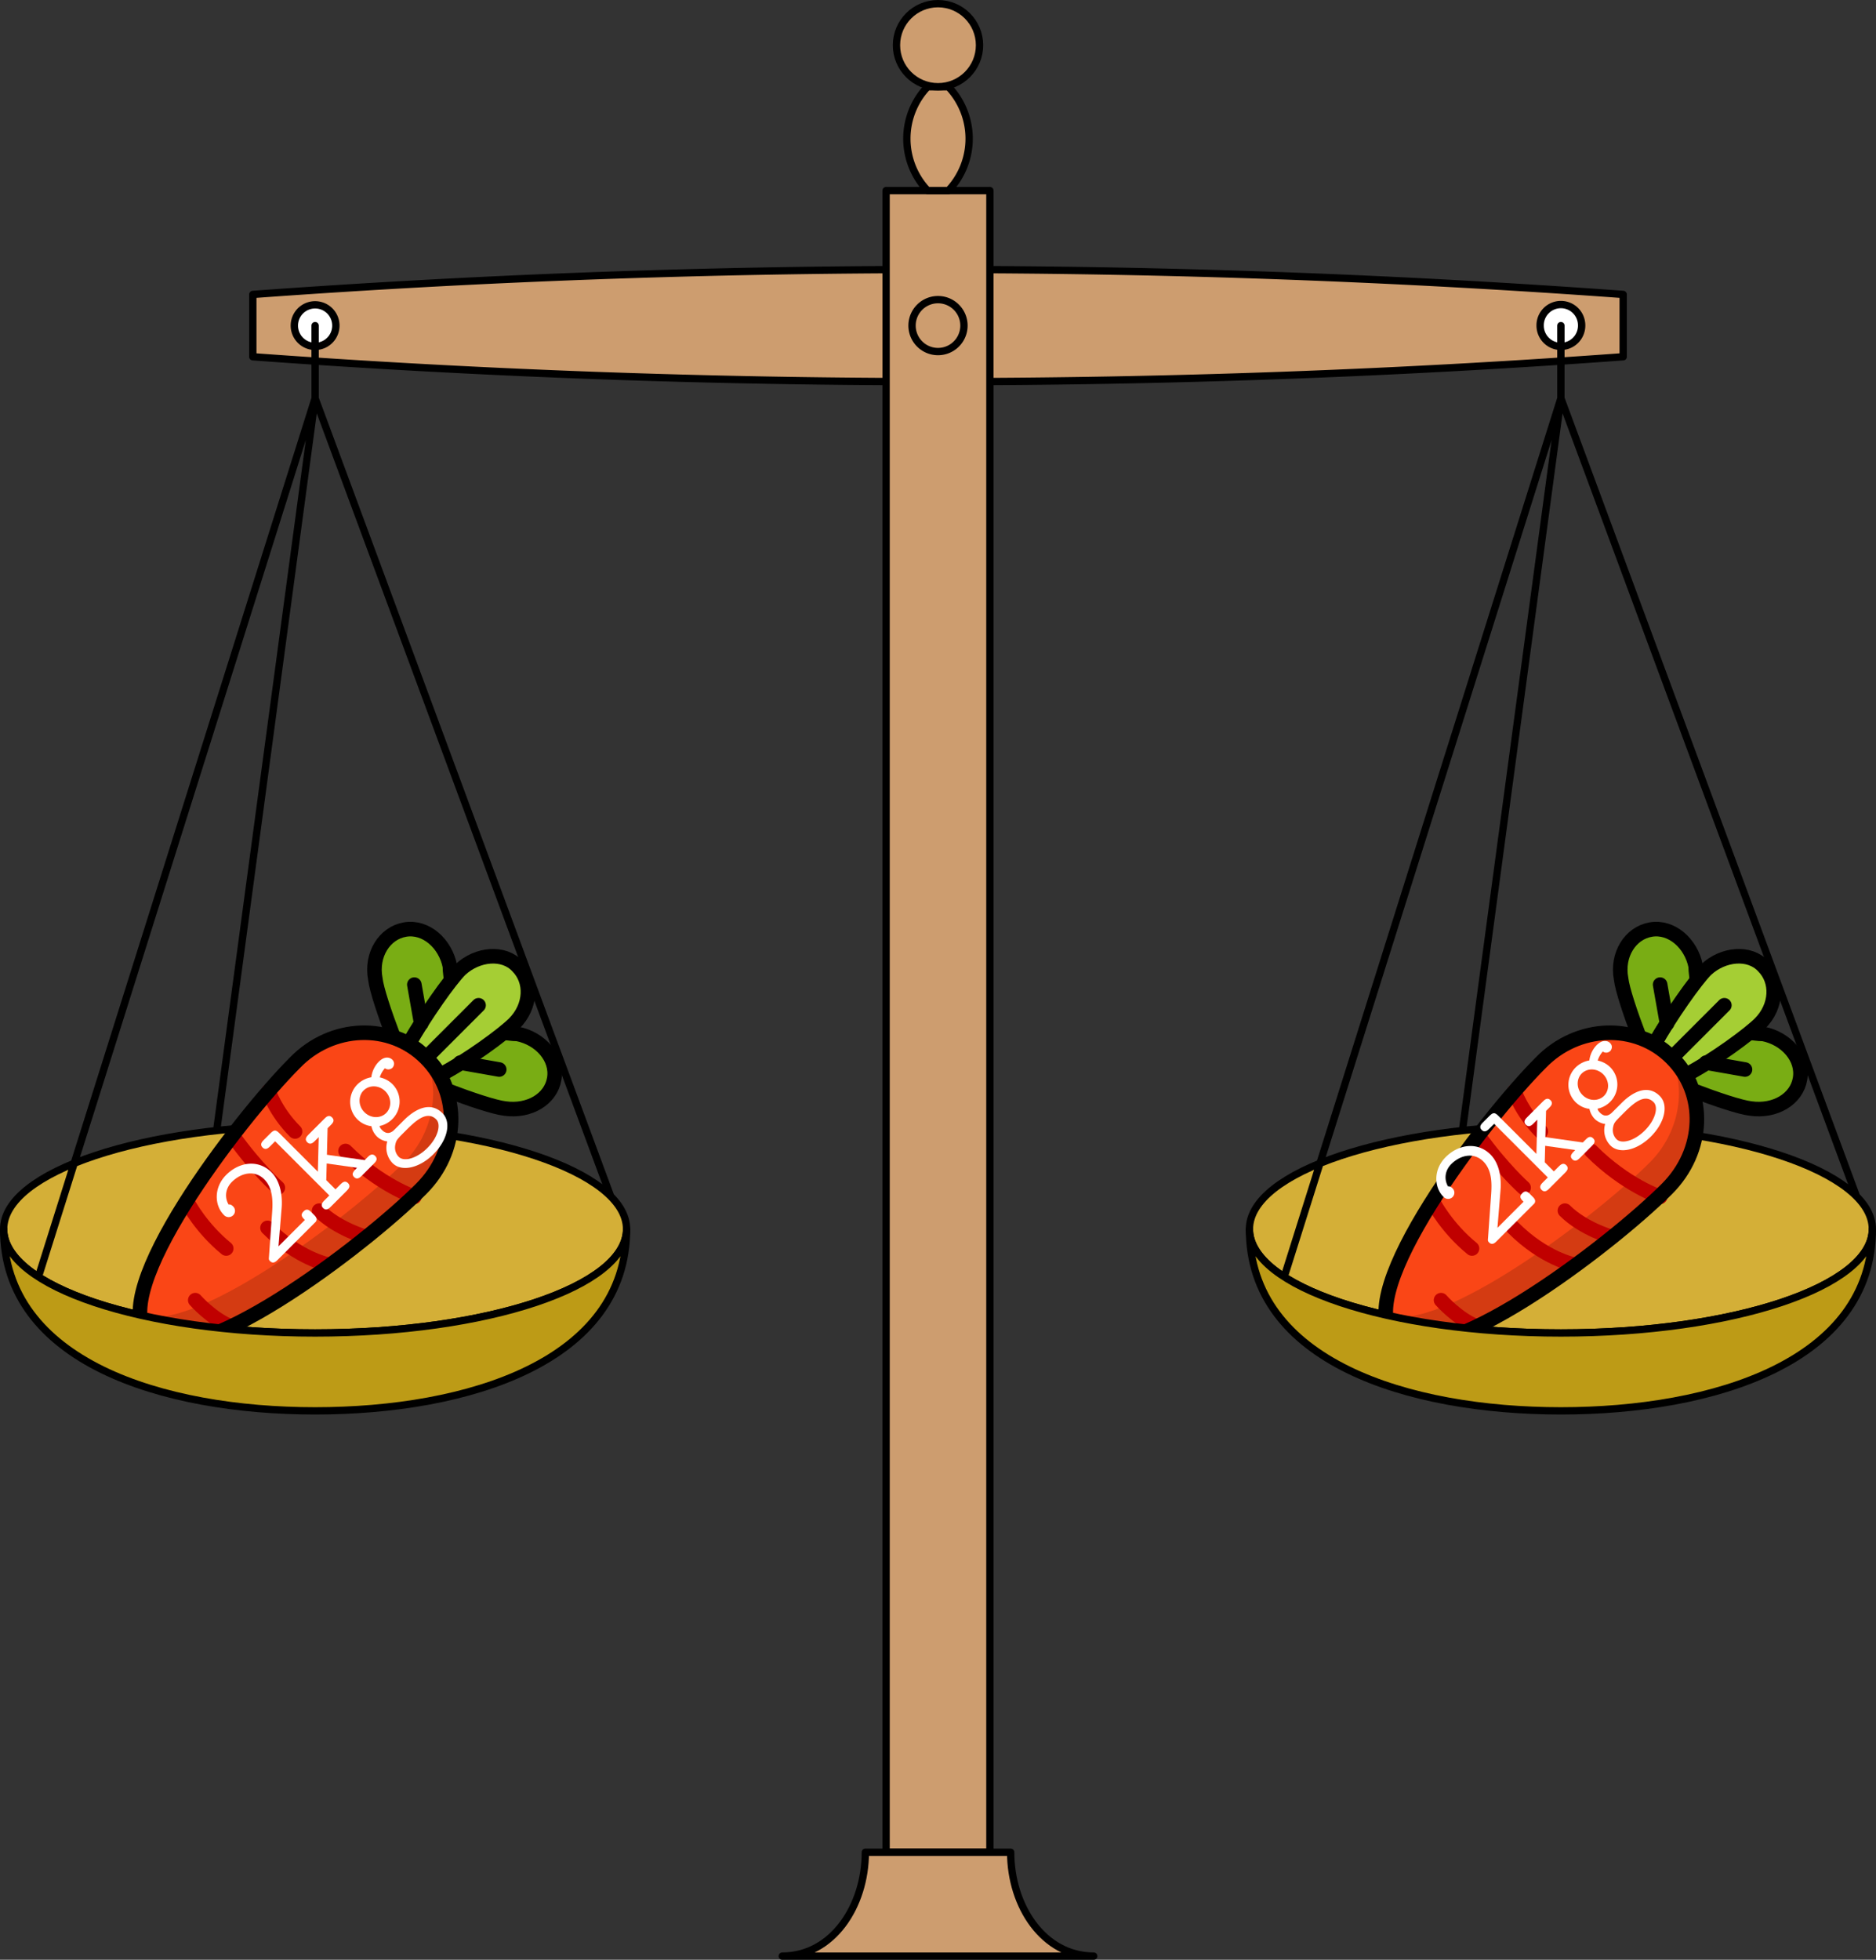 <svg xmlns="http://www.w3.org/2000/svg" xmlns:xlink="http://www.w3.org/1999/xlink" width="682.982" height="713.218" viewBox="312.528 162.575 512.236 534.913"><rect x="312.528" y="162.575" width="512.236" height="534.913" fill="#333333" stroke="none"/><defs><path id="g0-50" d="M4.16-2.63c.168-.144 1.375-1.172 1.375-2.499 0-1.363-1.124-2.32-2.618-2.32C1.53-7.448.61-6.407.61-5.403a.49.49 0 0 0 .49.538.48.48 0 0 0 .478-.49c0-.227-.084-.299-.143-.347.167-.633.717-1.052 1.41-1.052 1.017 0 1.913.586 1.913 1.626 0 .933-.705 1.65-1.35 2.212L.777-.634C.645-.526.61-.49.61-.347.61 0 .933 0 1.1 0h4.172c.263-.072.263-.31.263-.49v-.251c0-.215 0-.49-.382-.49-.395 0-.395.25-.395.538H1.877z"/><path id="g0-103" d="M2.271-.73c-.143 0-.693 0-.693-.645 0-.227.036-.275.084-.37.239.167.633.322 1.064.322a1.91 1.91 0 0 0 1.925-1.9c0-.3-.072-.67-.323-1.065a1.9 1.9 0 0 1 .777-.215c.072.37.418.383.43.383.144 0 .443-.096.443-.454 0-.228-.18-.622-.85-.622-.214 0-.752.048-1.255.442a2 2 0 0 0-1.135-.37 1.91 1.91 0 0 0-1.925 1.9c0 .263.06.718.394 1.148a1.57 1.57 0 0 0-.263.837c0 .418.204.753.3.86A1.7 1.7 0 0 0 .346.993c0 .993 1.207 1.746 2.725 1.746S5.798 1.997 5.798.992c0-1.721-2.116-1.721-2.51-1.721zm.455-1.362c-.598 0-1.136-.526-1.136-1.232s.55-1.23 1.136-1.23c.633 0 1.147.549 1.147 1.23S3.36-2.092 2.726-2.092m.346 4.16c-1.171 0-2.044-.526-2.044-1.076 0-.179.06-.597.502-.872.275-.18.395-.18 1.22-.18 1.052 0 2.367 0 2.367 1.052 0 .55-.873 1.076-2.045 1.076"/><path id="g0-107" d="m3.371-3.049 1.483-1.41h.358c.168 0 .479 0 .479-.347s-.311-.347-.479-.347H3.467c-.167 0-.49 0-.49.347s.323.347.49.347h.418L1.95-2.62v-4.195c0-.371-.072-.49-.479-.49h-.73c-.167 0-.49 0-.49.346s.323.347.49.347h.538v5.918H.741c-.167 0-.49 0-.49.346S.574 0 .741 0h1.746c.167 0 .49 0 .49-.347s-.323-.346-.49-.346h-.538v-1.005l.932-.884L4.304-.693c-.383 0-.67 0-.67.346s.323.347.49.347h1.34c.167 0 .478 0 .478-.347s-.311-.346-.478-.346H5.14z"/></defs><g id="page1"><path fill="#cd9d6f" d="M381.56 259.953a2570 2570 0 0 0 187.087 6.803c62.569 0 125.07-2.272 187.086-6.803v-17.008a2570 2570 0 0 0-187.086-6.803 2570 2570 0 0 0-187.087 6.803z"/><path fill="none" stroke="#000" stroke-linecap="round" stroke-linejoin="round" stroke-miterlimit="10.037" stroke-width="1.999" d="M381.56 259.953a2570 2570 0 0 0 187.087 6.803c62.569 0 125.07-2.272 187.086-6.803v-17.008a2570 2570 0 0 0-187.086-6.803 2570 2570 0 0 0-187.087 6.803z"/><path fill="#fff" d="M404.237 251.449a5.67 5.67 0 1 0-11.34 0 5.67 5.67 0 0 0 11.34 0"/><path fill="none" stroke="#000" stroke-linecap="round" stroke-linejoin="round" stroke-miterlimit="10.037" stroke-width="1.999" d="M404.237 251.449a5.67 5.67 0 1 0-11.34 0 5.67 5.67 0 0 0 11.34 0"/><path fill="#fff" d="M744.394 251.449a5.67 5.67 0 1 0-11.339 0 5.67 5.67 0 0 0 11.34 0"/><path fill="none" stroke="#000" stroke-linecap="round" stroke-linejoin="round" stroke-miterlimit="10.037" stroke-width="1.999" d="M744.394 251.449a5.67 5.67 0 1 0-11.339 0 5.67 5.67 0 0 0 11.34 0"/><path fill="#cd9d6f" d="M554.473 668.142h28.346V214.6h-28.346z"/><path fill="none" stroke="#000" stroke-linecap="round" stroke-linejoin="round" stroke-miterlimit="10.037" stroke-width="1.999" d="M554.473 668.142h28.346V214.6h-28.346z"/><path fill="#cd9d6f" d="M575.733 251.449a7.087 7.087 0 1 0-14.174 0 7.087 7.087 0 0 0 14.174 0"/><path fill="none" stroke="#000" stroke-linecap="round" stroke-linejoin="round" stroke-miterlimit="10.037" stroke-width="1.999" d="M575.733 251.449a7.087 7.087 0 1 0-14.174 0 7.087 7.087 0 0 0 14.174 0"/><path fill="#cd9d6f" d="M571.48 214.599a20.55 20.55 0 0 0 0-28.347h-5.669a20.55 20.55 0 0 0 0 28.347z"/><path fill="none" stroke="#000" stroke-linecap="round" stroke-linejoin="round" stroke-miterlimit="10.037" stroke-width="1.999" d="M571.48 214.599a20.55 20.55 0 0 0 0-28.347h-5.669a20.55 20.55 0 0 0 0 28.347z"/><path fill="#cd9d6f" d="M579.985 174.914c0-6.263-5.077-11.339-11.338-11.339-6.263 0-11.34 5.076-11.34 11.339 0 6.262 5.077 11.338 11.34 11.338 6.261 0 11.338-5.076 11.338-11.338"/><path fill="none" stroke="#000" stroke-linecap="round" stroke-linejoin="round" stroke-miterlimit="10.037" stroke-width="1.999" d="M579.985 174.914c0-6.263-5.077-11.339-11.338-11.339-6.263 0-11.34 5.076-11.34 11.339 0 6.262 5.077 11.338 11.34 11.338 6.261 0 11.338-5.076 11.338-11.338"/><path fill="#cd9d6f" d="M611.166 696.489c-13.69 0-22.678-13.623-22.678-28.347h-39.684c0 14.724-8.987 28.347-22.678 28.347z"/><path fill="none" stroke="#000" stroke-linecap="round" stroke-linejoin="round" stroke-miterlimit="10.037" stroke-width="1.999" d="M611.166 696.489c-13.69 0-22.678-13.623-22.678-28.347h-39.684c0 14.724-8.987 28.347-22.678 28.347z"/><path fill="#d4af37" d="M483.606 498.063c0-15.655-38.073-28.346-85.039-28.346s-85.039 12.69-85.039 28.346 38.073 28.347 85.04 28.347c46.965 0 85.038-12.692 85.038-28.347"/><path fill="none" stroke="#000" stroke-linecap="round" stroke-linejoin="round" stroke-miterlimit="10.037" stroke-width="1.999" d="M483.606 498.063c0-15.655-38.073-28.346-85.039-28.346s-85.039 12.69-85.039 28.346 38.073 28.347 85.04 28.347c46.965 0 85.038-12.692 85.038-28.347m-85.039-226.772 80.705 217.813m-80.705-217.813-26.879 199.87m26.879-199.87-75.547 239.8m75.547-239.8V251.45"/><path fill="#79ad14" d="M424.096 447.608c3.444-5.95 8.142-12.84 11.587-17.225 0-1.253-.313-2.506-.313-4.072-1.253-6.264-6.577-10.96-12.215-10.021-5.637.939-9.395 6.89-8.142 13.466.313 2.82 2.505 9.396 5.01 15.973 1.253.313 2.82.94 4.073 1.88"/><path fill="none" stroke="#000" stroke-linecap="round" stroke-linejoin="round" stroke-miterlimit="10.037" stroke-width="3.977" d="M424.096 447.608c3.444-5.95 8.142-12.84 11.587-17.225 0-1.253-.313-2.506-.313-4.072-1.253-6.264-6.577-10.96-12.215-10.021-5.637.939-9.395 6.89-8.142 13.466.313 2.82 2.505 9.396 5.01 15.973 1.253.313 2.82.94 4.073 1.88"/><path fill="#79ad14" d="M432.55 456.064c5.952-3.445 12.842-8.143 17.226-11.588 1.254 0 2.506.314 4.072.314 6.264 1.252 10.962 6.576 10.021 12.214-.939 5.637-6.89 9.082-13.466 8.142-2.818-.312-9.396-2.505-15.973-5.01-.313-1.253-.94-2.82-1.88-4.072"/><path fill="none" stroke="#000" stroke-linecap="round" stroke-linejoin="round" stroke-miterlimit="10.037" stroke-width="3.977" d="M432.55 456.064c5.952-3.445 12.842-8.143 17.226-11.588 1.254 0 2.506.314 4.072.314 6.264 1.252 10.962 6.576 10.021 12.214-.939 5.637-6.89 9.082-13.466 8.142-2.818-.312-9.396-2.505-15.973-5.01-.313-1.253-.94-2.82-1.88-4.072"/><path fill="#a5ce34" d="M428.793 451.366q2.348 1.88 3.758 4.698c7.83-4.071 17.54-11.274 20.358-14.093 4.697-4.698 5.01-11.588.939-15.66-3.758-4.07-10.962-3.445-15.66.94-2.818 2.819-9.708 12.527-14.092 20.357q2.818 1.41 4.697 3.758"/><path fill="none" stroke="#000" stroke-linecap="round" stroke-linejoin="round" stroke-miterlimit="10.037" stroke-width="3.977" d="M428.793 451.366q2.348 1.88 3.758 4.698c7.83-4.071 17.54-11.274 20.358-14.093 4.697-4.698 5.01-11.588.939-15.66-3.758-4.07-10.962-3.445-15.66.94-2.818 2.819-9.708 12.527-14.092 20.357q2.818 1.41 4.697 3.758"/><path fill="#fa4616" d="M428.793 451.366c-9.709-9.709-25.681-9.082-35.703 1.253-15.66 15.66-51.676 62.95-40.088 74.539 11.588 11.587 58.879-24.429 74.538-40.088 10.335-10.335 10.962-25.994 1.253-35.704"/><path fill="#d43b12" d="M428.793 451.366c4.072 9.083 1.879 20.67-5.95 28.5-14.72 14.72-57.314 46.978-72.034 41.654 0 2.506.627 4.385 2.193 5.638 11.588 11.587 58.879-24.429 74.538-40.088 10.335-10.022 10.962-25.994 1.253-35.704"/><path fill="none" stroke="#c00000" stroke-linecap="round" stroke-linejoin="round" stroke-miterlimit="10.037" stroke-width="3.977" d="M425.66 489.262s-9.395-3.132-18.79-12.527m-18.478 10.021s-5.95-5.324-12.214-14.093m36.329 27.561s-7.83-2.193-12.84-7.204m2.505 14.72s-8.143-1.566-16.599-10.022m-21.61-6.578s3.445 6.578 10.335 12.215m11.588-42.906s1.88 5.637 7.204 10.96m-27.248 46.041s4.385 5.01 9.71 7.202"/><path fill="none" stroke="#000" stroke-linecap="round" stroke-linejoin="round" stroke-miterlimit="10.037" stroke-width="3.977" d="m443.2 436.96-14.407 14.406m-3.133-20.044 1.88 10.65m21.297 12.526-10.648-1.879m-9.396-1.253c-9.709-9.709-25.681-9.082-35.703 1.253-15.66 15.66-51.676 62.95-40.088 74.539 11.588 11.587 58.879-24.429 74.538-40.088 10.335-10.335 10.962-25.994 1.253-35.704"/><g fill="#fff" transform="matrix(2.5 -2.5 2.5 2.5 -1805.063 286.7)"><use xlink:href="#g0-50" x="393.637" y="482.632"/><use xlink:href="#g0-107" x="399.788" y="482.632"/><use xlink:href="#g0-103" x="405.94" y="482.632"/></g><path fill="#bd9b16" d="M313.528 498.063c0 36.177 43.397 49.607 85.04 49.607 41.642 0 85.038-13.43 85.038-49.607 0 15.655-38.073 28.347-85.039 28.347s-85.039-12.692-85.039-28.347"/><path fill="none" stroke="#000" stroke-linecap="round" stroke-linejoin="round" stroke-miterlimit="10.037" stroke-width="1.999" d="M313.528 498.063c0 36.177 43.397 49.607 85.04 49.607 41.642 0 85.038-13.43 85.038-49.607 0 15.655-38.073 28.347-85.039 28.347s-85.039-12.692-85.039-28.347"/><path fill="#d4af37" d="M823.764 498.063c0-15.655-38.073-28.346-85.04-28.346s-85.038 12.69-85.038 28.346 38.073 28.347 85.039 28.347 85.039-12.692 85.039-28.347"/><path fill="none" stroke="#000" stroke-linecap="round" stroke-linejoin="round" stroke-miterlimit="10.037" stroke-width="1.999" d="M823.764 498.063c0-15.655-38.073-28.346-85.04-28.346s-85.038 12.69-85.038 28.346 38.073 28.347 85.039 28.347 85.039-12.692 85.039-28.347m-85.039-226.772 80.704 217.813m-80.704-217.813-26.88 199.87m26.88-199.87-75.548 239.8m75.548-239.8V251.45"/><path fill="#79ad14" d="M764.253 447.608c3.445-5.95 8.142-12.84 11.588-17.225 0-1.253-.313-2.506-.313-4.072-1.254-6.264-6.578-10.96-12.214-10.021-5.638.939-9.396 6.89-8.144 13.466.313 2.82 2.506 9.396 5.011 15.973 1.253.313 2.819.94 4.072 1.88"/><path fill="none" stroke="#000" stroke-linecap="round" stroke-linejoin="round" stroke-miterlimit="10.037" stroke-width="3.977" d="M764.253 447.608c3.445-5.95 8.142-12.84 11.588-17.225 0-1.253-.313-2.506-.313-4.072-1.254-6.264-6.578-10.96-12.214-10.021-5.638.939-9.396 6.89-8.144 13.466.313 2.82 2.506 9.396 5.011 15.973 1.253.313 2.819.94 4.072 1.88"/><path fill="#79ad14" d="M772.708 456.064c5.951-3.445 12.841-8.143 17.226-11.588 1.253 0 2.505.314 4.071.314 6.264 1.252 10.962 6.576 10.023 12.214-.94 5.637-6.89 9.082-13.468 8.142-2.818-.312-9.395-2.505-15.972-5.01-.314-1.253-.94-2.82-1.88-4.072"/><path fill="none" stroke="#000" stroke-linecap="round" stroke-linejoin="round" stroke-miterlimit="10.037" stroke-width="3.977" d="M772.708 456.064c5.951-3.445 12.841-8.143 17.226-11.588 1.253 0 2.505.314 4.071.314 6.264 1.252 10.962 6.576 10.023 12.214-.94 5.637-6.89 9.082-13.468 8.142-2.818-.312-9.395-2.505-15.972-5.01-.314-1.253-.94-2.82-1.88-4.072"/><path fill="#a5ce34" d="M768.95 451.366q2.35 1.88 3.758 4.698c7.83-4.071 17.54-11.274 20.358-14.093 4.697-4.698 5.011-11.588.94-15.66-3.758-4.07-10.962-3.445-15.66.94-2.818 2.819-9.708 12.527-14.093 20.357q2.819 1.41 4.697 3.758"/><path fill="none" stroke="#000" stroke-linecap="round" stroke-linejoin="round" stroke-miterlimit="10.037" stroke-width="3.977" d="M768.95 451.366q2.35 1.88 3.758 4.698c7.83-4.071 17.54-11.274 20.358-14.093 4.697-4.698 5.011-11.588.94-15.66-3.758-4.07-10.962-3.445-15.66.94-2.818 2.819-9.708 12.527-14.093 20.357q2.819 1.41 4.697 3.758"/><path fill="#fa4616" d="M768.95 451.366c-9.708-9.709-25.681-9.082-35.703 1.253-15.659 15.66-51.676 62.95-40.087 74.539 11.587 11.587 58.878-24.429 74.538-40.088 10.334-10.335 10.961-25.994 1.252-35.704"/><path fill="#d43b12" d="M768.95 451.366c4.072 9.083 1.88 20.67-5.95 28.5-14.72 14.72-57.313 46.978-72.033 41.654 0 2.506.627 4.385 2.193 5.638 11.587 11.587 58.878-24.429 74.538-40.088 10.334-10.022 10.961-25.994 1.252-35.704"/><path fill="none" stroke="#c00000" stroke-linecap="round" stroke-linejoin="round" stroke-miterlimit="10.037" stroke-width="3.977" d="M765.818 489.262s-9.395-3.132-18.79-12.527m-18.479 10.021s-5.95-5.324-12.214-14.093m36.329 27.561s-7.83-2.193-12.84-7.204m2.506 14.72s-8.143-1.566-16.6-10.022m-21.61-6.578s3.446 6.578 10.336 12.215m11.587-42.906s1.88 5.637 7.204 10.96M706 517.45s4.384 5.01 9.71 7.202"/><path fill="none" stroke="#000" stroke-linecap="round" stroke-linejoin="round" stroke-miterlimit="10.037" stroke-width="3.977" d="m783.357 436.96-14.407 14.406m-3.132-20.044 1.88 10.65m21.296 12.526-10.648-1.879m-9.396-1.253c-9.708-9.709-25.681-9.082-35.703 1.253-15.659 15.66-51.676 62.95-40.087 74.539 11.587 11.587 58.878-24.429 74.538-40.088 10.334-10.335 10.961-25.994 1.252-35.704"/><g fill="#fff" transform="rotate(-45 212.782 3329.557)scale(3.5)"><use xlink:href="#g0-50" x="733.794" y="482.632"/><use xlink:href="#g0-107" x="739.946" y="482.632"/><use xlink:href="#g0-103" x="746.098" y="482.632"/></g><path fill="#bd9b16" d="M653.686 498.063c0 36.177 43.396 49.607 85.039 49.607s85.039-13.43 85.039-49.607c0 15.655-38.073 28.347-85.04 28.347s-85.038-12.692-85.038-28.347"/><path fill="none" stroke="#000" stroke-linecap="round" stroke-linejoin="round" stroke-miterlimit="10.037" stroke-width="1.999" d="M653.686 498.063c0 36.177 43.396 49.607 85.039 49.607s85.039-13.43 85.039-49.607c0 15.655-38.073 28.347-85.04 28.347s-85.038-12.692-85.038-28.347"/></g></svg>